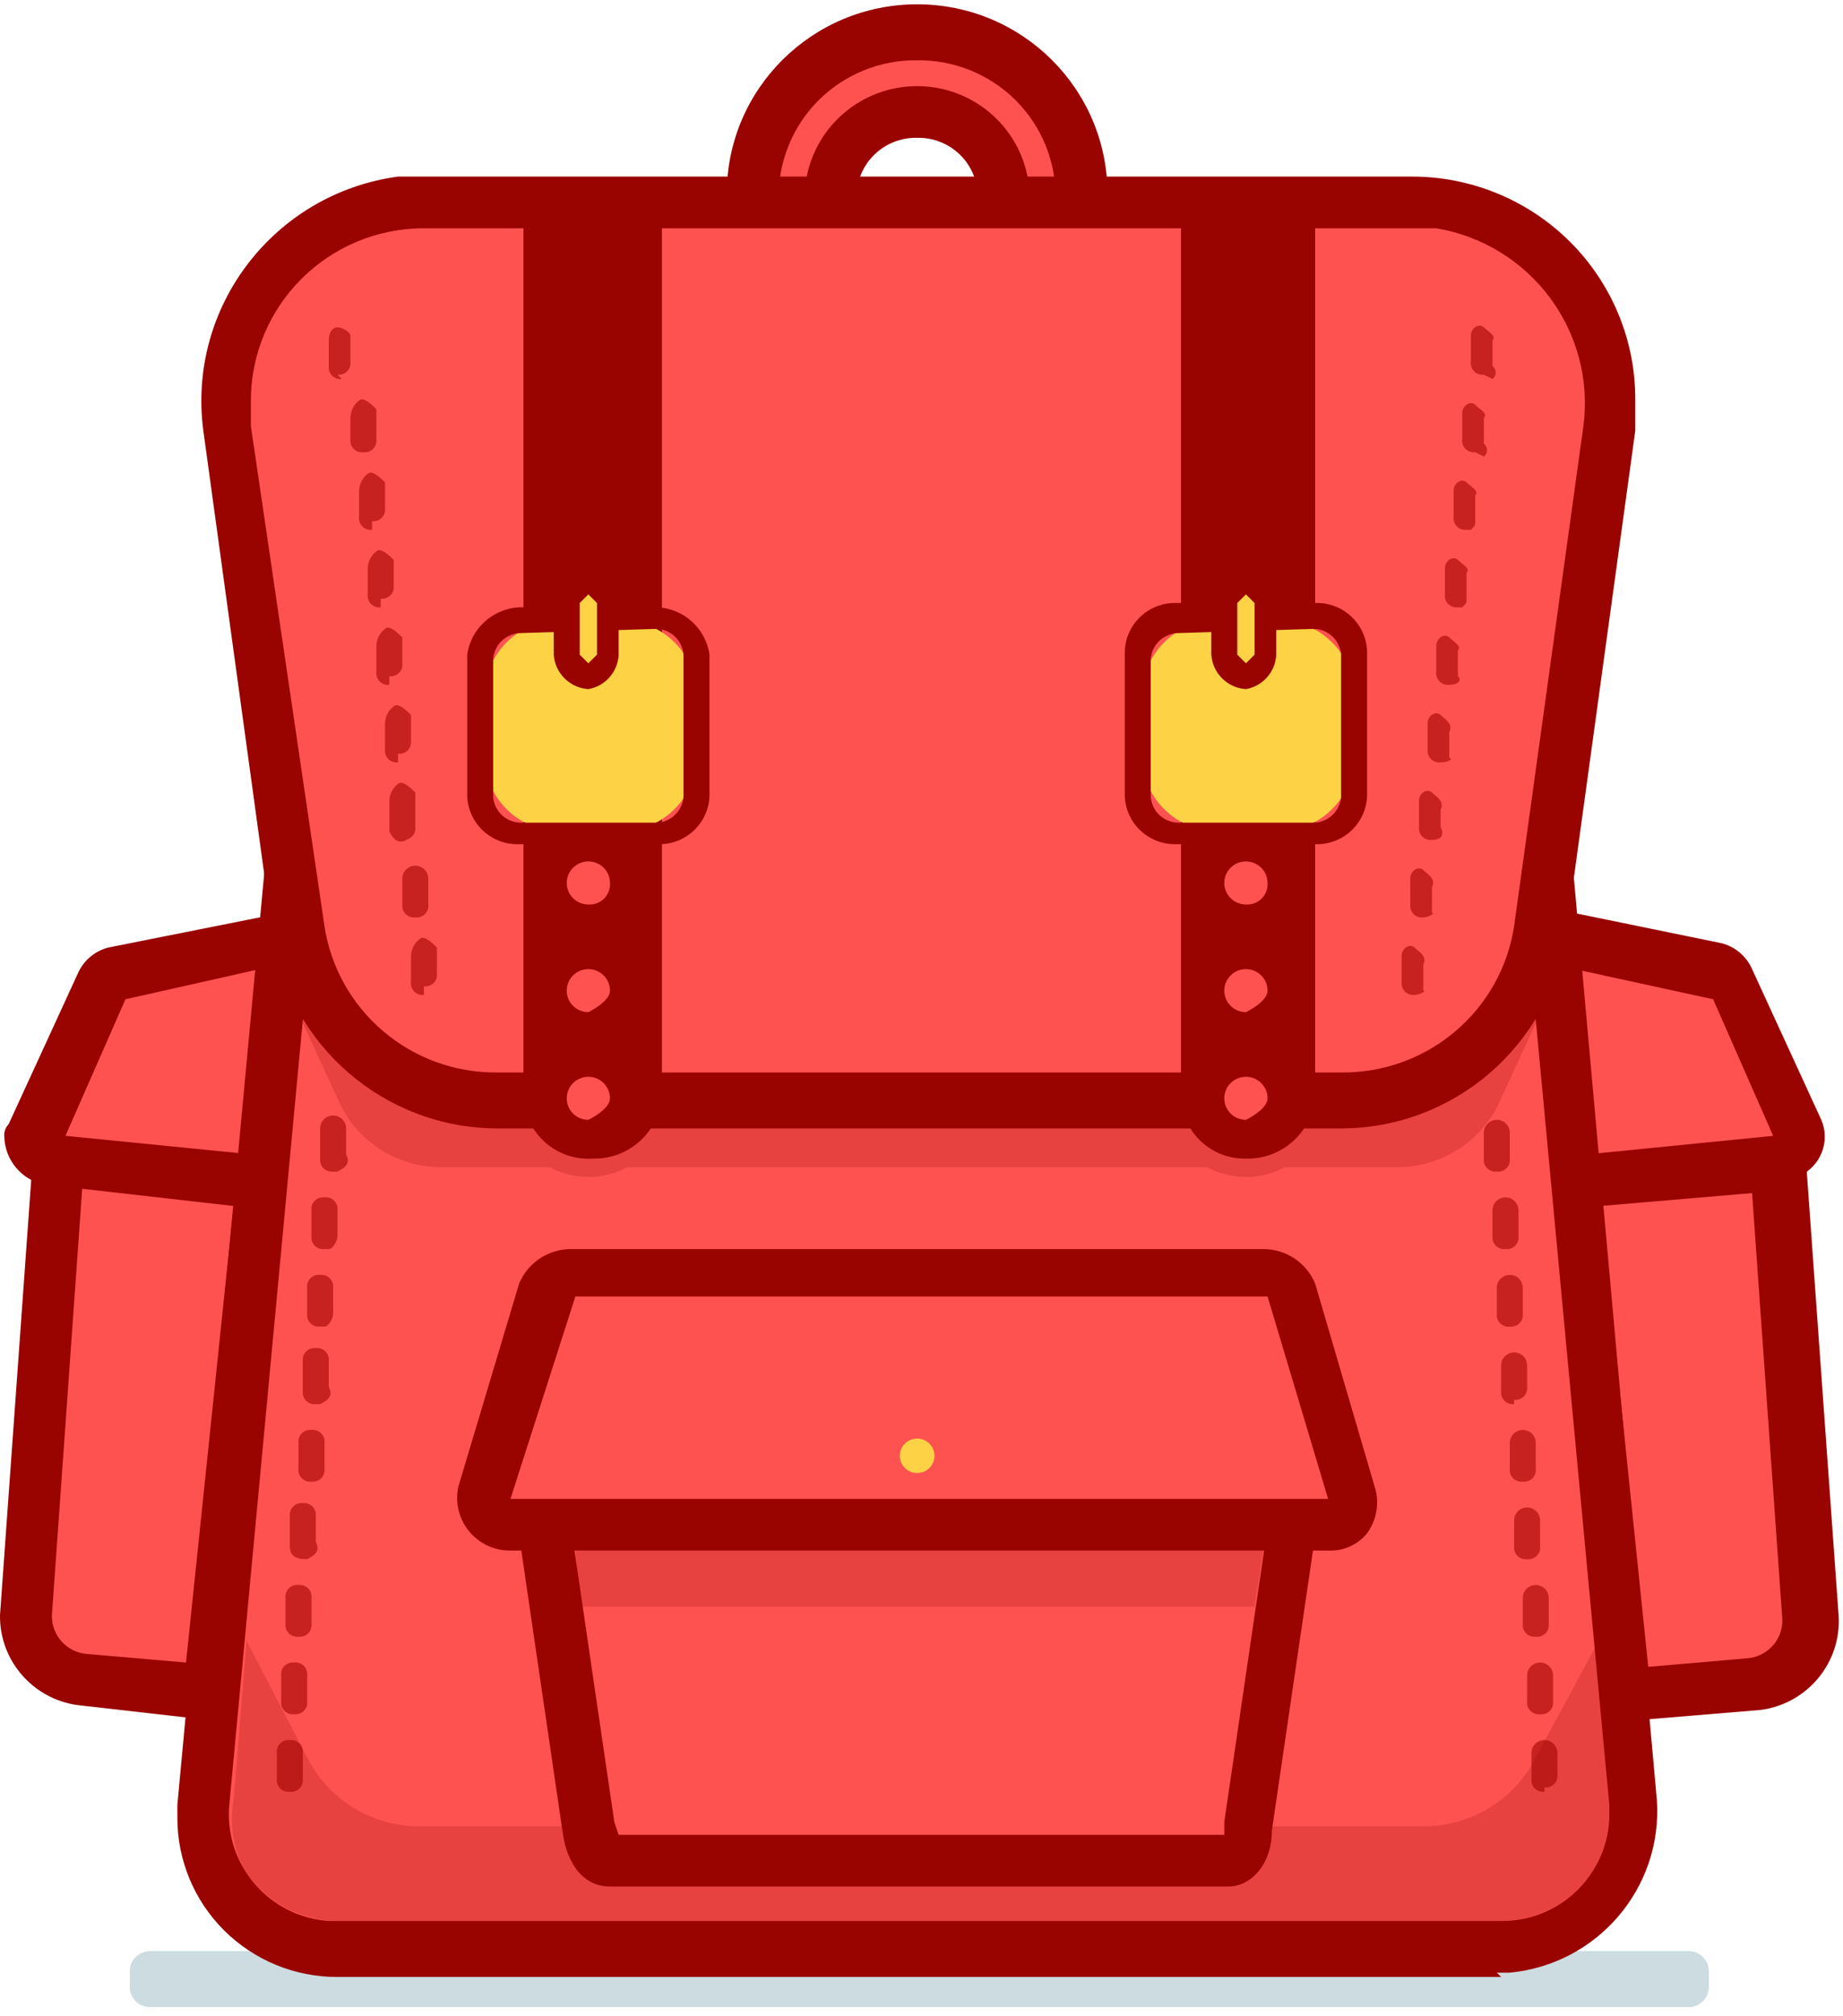 <?xml version="1.0" encoding="UTF-8"?>
<svg width="107px" height="117px" viewBox="0 0 107 117" version="1.1" xmlns="http://www.w3.org/2000/svg" xmlns:xlink="http://www.w3.org/1999/xlink">
    <!-- Generator: Sketch 53 (72520) - https://sketchapp.com -->
    <title>backpack-logo-white_240c2a1f8f5613d118e97f2839a81900</title>
    <desc>Created with Sketch.</desc>
    <g id="Welcome" stroke="none" stroke-width="1" fill="none" fill-rule="evenodd">
        <g id="Desktop-HD" transform="translate(-1004, -442)">
            <g id="backpack-logo-white_240c2a1f8f5613d118e97f2839a81900" transform="translate(1004, 440)">
                <path d="M8.791,115.25 L97.953,115.25 C98.293,115.228 98.626,115.352 98.866,115.592 C99.107,115.831 99.232,116.162 99.209,116.5 L99.209,117.25 C99.232,117.588 99.107,117.919 98.866,118.158 C98.626,118.398 98.293,118.522 97.953,118.5 L8.791,118.5 C8.451,118.522 8.119,118.398 7.878,118.158 C7.638,117.919 7.512,117.588 7.535,117.25 L7.535,116.5 C7.512,116.162 7.638,115.831 7.878,115.592 C8.119,115.352 8.451,115.228 8.791,115.25 L8.791,115.25 Z" id="Path" fill="#005466" fill-rule="nonzero" opacity="0.2"></path>
                <path d="M15.321,56.5 L6.781,58.25 L6.028,58.75 L2.009,67.75 C1.817,68.177 1.918,68.679 2.26,69 C2.453,69.018 2.632,69.107 2.763,69.25 L15.321,70.5 L16.577,57.5 C16.54,56.963 16.111,56.536 15.572,56.5 L15.321,56.5 Z" id="Path" fill="#FD5250" fill-rule="nonzero"></path>
                <path d="M16.577,72.25 L2.512,70.75 C1.221,70.446 0.295,69.319 0.251,68 C0.218,67.725 0.31,67.45 0.502,67.25 L4.521,58.5 C4.846,57.759 5.494,57.207 6.279,57 L15.07,55.25 L15.07,55.25 C15.737,55.103 16.436,55.234 17.005,55.611 C17.573,55.988 17.963,56.58 18.084,57.25 L18.084,58 L16.577,72.25 Z M3.767,68 L14.065,69 L15.07,58.25 L7.284,60 L3.767,68 Z" id="Shape" fill="#990300" fill-rule="nonzero"></path>
                <path d="M15.321,70.75 L12.056,100.5 L4.772,99.75 C2.762,99.54 1.302,97.751 1.507,95.75 L3.516,69.25 L15.321,70.75 Z" id="Path" fill="#FD5250" fill-rule="nonzero"></path>
                <path d="M13.563,102 L4.772,101 C2.045,100.764 -0.037,98.474 1.1154272e-15,95.75 L2.009,67.75 L17.079,69.25 L13.563,102 Z M4.772,71 L3.014,95.75 C2.983,96.91 3.862,97.895 5.023,98 L10.8,98.5 L13.563,72 L4.772,71 Z" id="Shape" fill="#990300" fill-rule="nonzero"></path>
                <path d="M91.172,56.5 L99.712,58.25 L100.465,58.75 L104.484,67.5 C104.676,67.927 104.575,68.429 104.233,68.75 C104.04,68.768 103.861,68.857 103.73,69 L91.172,70.25 L89.916,57.25 C89.96,56.972 90.126,56.728 90.368,56.583 C90.611,56.438 90.905,56.408 91.172,56.5 Z" id="Path" fill="#FD5250" fill-rule="nonzero"></path>
                <path d="M89.916,72.25 L88.409,57.75 C88.339,57.086 88.539,56.422 88.963,55.906 C89.388,55.389 90.002,55.063 90.67,55 L91.423,55 L99.963,56.75 C100.748,56.957 101.395,57.509 101.721,58.25 L105.74,67 C106.272,68.243 105.716,69.683 104.484,70.25 C104.233,70.25 103.981,70.5 103.73,70.5 L89.916,72.25 Z M91.423,58.25 L92.679,69 L102.977,68 L99.46,60 L91.423,58.25 Z" id="Shape" fill="#990300" fill-rule="nonzero"></path>
                <path d="M91.423,70.75 L94.688,100.5 L101.972,99.75 C103.982,99.54 105.442,97.751 105.237,95.75 L103.228,69.25 L91.423,70.75 Z" id="Path" fill="#FD5250" fill-rule="nonzero"></path>
                <path d="M93.181,102 L89.665,69.25 L104.735,67.75 L106.744,95.75 C106.927,98.482 104.95,100.887 102.223,101.25 L93.181,102 Z M92.93,72 L95.693,98.75 L101.47,98.25 C102.631,98.145 103.51,97.16 103.479,96 L101.721,71.25 L92.93,72 Z" id="Shape" fill="#990300" fill-rule="nonzero"></path>
                <path d="M53.247,4 C47.975,4 43.702,8.253 43.702,13.5 C43.702,18.747 47.975,23 53.247,23 C58.518,23 62.791,18.747 62.791,13.5 L62.791,13.5 C62.791,8.253 58.518,4 53.247,4 L53.247,4 Z M53.247,18.5 C50.472,18.5 48.223,16.261 48.223,13.5 C48.223,10.739 50.472,8.5 53.247,8.5 C56.021,8.5 58.27,10.739 58.27,13.5 C58.27,14.826 57.741,16.098 56.798,17.036 C55.856,17.973 54.579,18.5 53.247,18.5 L53.247,18.5 Z" id="Shape" fill="#FD5250" fill-rule="nonzero"></path>
                <path d="M53.247,24.25 C47.166,24.196 42.25,19.303 42.195,13.25 C42.195,7.175 47.143,2.25 53.247,2.25 C59.35,2.25 64.298,7.175 64.298,13.25 L64.298,13.25 C64.243,19.303 59.327,24.196 53.247,24.25 Z M53.247,5.5 C51.107,5.473 49.046,6.307 47.533,7.813 C46.02,9.319 45.182,11.37 45.209,13.5 C45.209,17.918 48.808,21.5 53.247,21.5 C57.685,21.5 61.284,17.918 61.284,13.5 C61.311,11.37 60.473,9.319 58.96,7.813 C57.447,6.307 55.386,5.473 53.247,5.5 L53.247,5.5 Z M53.247,20 C49.668,19.933 46.783,17.062 46.716,13.5 C46.716,11.178 47.961,9.032 49.981,7.871 C52.002,6.71 54.491,6.71 56.512,7.871 C58.532,9.032 59.777,11.178 59.777,13.5 C59.71,17.062 56.825,19.933 53.247,20 L53.247,20 Z M53.247,10 C52.308,9.979 51.401,10.341 50.737,11.002 C50.073,11.663 49.709,12.566 49.73,13.5 C49.73,15.433 51.305,17 53.247,17 C55.188,17 56.763,15.433 56.763,13.5 L56.763,13.5 C56.784,12.566 56.42,11.663 55.756,11.002 C55.092,10.341 54.185,9.979 53.247,10 L53.247,10 Z" id="Shape" fill="#990300" fill-rule="nonzero"></path>
                <path d="M88.66,38.25 L94.94,106.75 C95.147,109.185 94.222,111.581 92.428,113.25 L92.428,113.25 C90.967,114.524 89.095,115.233 87.153,115.25 L19.591,115.25 C17.649,115.233 15.777,114.524 14.316,113.25 L14.316,113.25 C12.523,111.581 11.597,109.185 11.805,106.75 L18.084,38.25 L88.66,38.25 Z" id="Path" fill="#FD5250" fill-rule="nonzero"></path>
                <path d="M87.153,116.75 L19.591,116.75 C17.124,116.757 14.756,115.784 13.012,114.048 C11.268,112.312 10.291,109.955 10.298,107.5 L10.298,106.75 L16.828,36.75 L89.916,36.75 L96.195,106.5 C96.531,111.583 92.749,116.011 87.656,116.5 L86.902,116.5 L87.153,116.75 Z M19.591,39.75 L13.312,106.75 C13.159,108.412 13.686,110.065 14.773,111.335 C15.86,112.605 17.416,113.386 19.088,113.5 L87.153,113.5 C88.823,113.513 90.428,112.859 91.608,111.684 C92.789,110.509 93.446,108.912 93.433,107.25 L93.433,106.75 L87.153,39.75 L19.591,39.75 Z" id="Shape" fill="#990300" fill-rule="nonzero"></path>
                <path d="M16.828,59.75 L19.591,65.75 C20.605,68.172 22.982,69.75 25.619,69.75 L31.898,69.75 C33.31,70.501 35.006,70.501 36.419,69.75 L70.074,69.75 C71.487,70.501 73.183,70.501 74.595,69.75 L81.126,69.75 C83.762,69.75 86.14,68.172 87.153,65.75 L89.916,59.75 L16.828,59.75 Z" id="Path" fill="#990300" fill-rule="nonzero" opacity="0.2"></path>
                <path d="M93.433,27 L89.414,56 C88.611,61.737 83.68,66.005 77.86,66 L28.884,66 C23.064,66.005 18.133,61.737 17.33,56 L13.312,27 C12.793,24.009 13.516,20.937 15.315,18.486 C17.114,16.035 19.835,14.416 22.856,14 C23.358,14 23.86,13.75 24.614,13.75 L81.879,13.75 C88.197,13.77 93.389,18.718 93.684,25 C93.684,25.75 93.433,26.5 93.433,27 Z" id="Path" fill="#FD5250" fill-rule="nonzero"></path>
                <path d="M77.86,67.5 L28.884,67.5 C22.333,67.483 16.78,62.7 15.823,56.25 L11.805,27 C10.853,19.825 15.904,13.233 23.107,12.25 L81.879,12.25 C85.351,12.223 88.689,13.584 91.144,16.028 C93.599,18.472 94.967,21.794 94.94,25.25 L94.94,27 L90.921,56.25 C89.964,62.7 84.411,67.483 77.86,67.5 Z M24.614,15.25 C19.065,15.25 14.567,19.727 14.567,25.25 L14.567,26.75 L18.837,55.75 C19.588,60.68 23.874,64.306 28.884,64.25 L77.86,64.25 C82.87,64.306 87.156,60.68 87.907,55.75 L91.926,26.75 C92.652,21.254 88.878,16.171 83.386,15.25 L24.614,15.25 Z" id="Shape" fill="#990300" fill-rule="nonzero"></path>
                <path d="M24.614,59.75 C24.408,59.774 24.201,59.703 24.054,59.557 C23.907,59.411 23.836,59.205 23.86,59 L23.86,57.5 C23.868,57.108 24.053,56.741 24.363,56.5 C24.614,56.25 25.116,56.75 25.367,57 L25.367,58.5 C25.392,58.705 25.321,58.911 25.174,59.057 C25.027,59.203 24.82,59.274 24.614,59.25 L24.614,59.75 Z M24.112,55.25 C23.905,55.274 23.699,55.203 23.552,55.057 C23.405,54.911 23.334,54.705 23.358,54.5 L23.358,53 C23.358,52.586 23.695,52.25 24.112,52.25 C24.528,52.25 24.865,52.586 24.865,53 L24.865,54.5 C24.89,54.705 24.818,54.911 24.671,55.057 C24.524,55.203 24.318,55.274 24.112,55.25 L24.112,55.25 Z M23.609,50.75 C23.107,51 22.856,50.75 22.605,50.25 L22.605,48.5 C22.612,48.108 22.797,47.741 23.107,47.5 C23.358,47.25 23.86,47.75 24.112,48 L24.112,48 L24.112,50 C24.136,50.205 24.065,50.411 23.918,50.557 C23.771,50.703 23.565,50.774 23.358,50.75 L23.609,50.75 Z M23.107,46.25 C22.901,46.274 22.694,46.203 22.547,46.057 C22.4,45.911 22.329,45.705 22.353,45.5 L22.353,44 C22.361,43.608 22.546,43.241 22.856,43 C23.107,42.75 23.609,43.25 23.86,43.5 L23.86,43.5 L23.86,45 C23.885,45.205 23.814,45.411 23.667,45.557 C23.52,45.703 23.313,45.774 23.107,45.75 L23.107,46.25 Z M22.605,41.75 C22.398,41.774 22.192,41.703 22.045,41.557 C21.898,41.411 21.827,41.205 21.851,41 L21.851,41 L21.851,39.5 C21.859,39.108 22.043,38.741 22.353,38.5 C22.605,38.25 23.107,38.75 23.358,39 L23.358,39 L23.358,40.5 C23.383,40.705 23.311,40.911 23.164,41.057 C23.017,41.203 22.811,41.274 22.605,41.25 L22.605,41.25 L22.605,41.75 Z M22.102,37.25 C21.896,37.274 21.69,37.203 21.543,37.057 C21.396,36.911 21.324,36.705 21.349,36.5 L21.349,36.5 L21.349,35 C21.356,34.608 21.541,34.241 21.851,34 C22.102,33.75 22.605,34.25 22.856,34.5 L22.856,36 C22.88,36.205 22.809,36.411 22.662,36.557 C22.515,36.703 22.309,36.774 22.102,36.75 L22.102,36.75 L22.102,37.25 Z M21.6,32.75 C21.394,32.774 21.187,32.703 21.04,32.557 C20.893,32.411 20.822,32.205 20.847,32 L20.847,32 L20.847,30.5 C20.854,30.108 21.039,29.741 21.349,29.5 C21.6,29.25 22.102,29.75 22.353,30 L22.353,30 L22.353,31.5 C22.378,31.705 22.307,31.911 22.16,32.057 C22.013,32.203 21.806,32.274 21.6,32.25 L21.6,32.25 L21.6,32.75 Z M21.098,28.25 C20.891,28.274 20.685,28.203 20.538,28.057 C20.391,27.911 20.32,27.705 20.344,27.5 L20.344,27.5 L20.344,26.25 C20.352,25.858 20.536,25.491 20.847,25.25 C21.098,25 21.6,25.5 21.851,25.75 L21.851,27.5 C21.876,27.705 21.804,27.911 21.657,28.057 C21.51,28.203 21.304,28.274 21.098,28.25 L21.098,28.25 Z M19.842,24 C19.635,24.024 19.429,23.953 19.282,23.807 C19.135,23.661 19.064,23.455 19.088,23.25 L19.088,23.25 L19.088,21.75 C19.088,21.25 19.34,21 19.591,21 C19.842,21 20.344,21.25 20.344,21.5 L20.344,23 C20.369,23.205 20.297,23.411 20.15,23.557 C20.003,23.703 19.797,23.774 19.591,23.75 L19.591,23.75 L19.842,24 Z" id="Shape" fill="#C72120" fill-rule="nonzero"></path>
                <path d="M82.13,59.75 L82.13,59.75 C81.924,59.774 81.718,59.703 81.571,59.557 C81.424,59.411 81.352,59.205 81.377,59 L81.377,57.5 C81.377,57 81.879,56.75 82.13,57 C82.381,57.25 82.884,57.5 82.633,58 L82.633,59.5 C82.884,59.5 82.381,59.75 82.13,59.75 Z M82.633,55.25 L82.633,55.25 C82.426,55.274 82.22,55.203 82.073,55.057 C81.926,54.911 81.855,54.705 81.879,54.5 L81.879,53 C81.879,52.5 82.381,52.25 82.633,52.5 C82.884,52.75 83.386,53 83.135,53.5 L83.135,55 C83.386,55 82.884,55.25 82.633,55.25 L82.633,55.25 Z M83.135,50.75 L83.135,50.75 C82.928,50.774 82.722,50.703 82.575,50.557 C82.428,50.411 82.357,50.205 82.381,50 L82.381,48.5 C82.381,48 82.884,47.75 83.135,48 C83.386,48.25 83.888,48.5 83.637,49 L83.637,50 C83.888,50.5 83.637,50.75 83.135,50.75 L83.135,50.75 Z M83.637,46.25 L83.637,46.25 C83.431,46.274 83.225,46.203 83.078,46.057 C82.931,45.911 82.859,45.705 82.884,45.5 L82.884,44 C82.884,43.5 83.386,43.25 83.637,43.5 C83.888,43.75 84.391,44 84.14,44.5 L84.14,46 C84.391,46 84.14,46.25 83.637,46.25 L83.637,46.25 Z M84.14,41.75 L84.14,41.75 C83.933,41.774 83.727,41.703 83.58,41.557 C83.433,41.411 83.361,41.205 83.386,41 L83.386,39.5 C83.386,39 83.888,38.75 84.14,39 C84.391,39.25 84.893,39.5 84.642,39.75 L84.642,41.25 C84.893,41.5 84.642,41.75 84.14,41.75 L84.14,41.75 Z M84.642,37.25 L84.642,37.25 C84.435,37.274 84.229,37.203 84.082,37.057 C83.935,36.911 83.864,36.705 83.888,36.5 L83.888,35 C83.888,34.5 84.391,34.25 84.642,34.5 C84.893,34.75 85.395,35 85.144,35.25 L85.144,36.75 C85.144,37 85.144,37 84.893,37.25 L84.642,37.25 Z M85.144,32.75 L85.144,32.75 C84.938,32.774 84.732,32.703 84.585,32.557 C84.438,32.411 84.366,32.205 84.391,32 L84.391,30.5 C84.391,30 84.893,29.75 85.144,30 C85.395,30.25 85.898,30.5 85.647,30.75 L85.647,32.25 C85.647,32.5 85.647,32.5 85.395,32.75 L85.144,32.75 Z M85.647,28.25 L85.647,28.25 C85.44,28.274 85.234,28.203 85.087,28.057 C84.94,27.911 84.868,27.705 84.893,27.5 L84.893,26 C84.893,25.5 85.395,25.25 85.647,25.5 C85.898,25.75 86.4,26 86.149,26.25 L86.149,27.75 C86.265,27.84 86.333,27.978 86.333,28.125 C86.333,28.272 86.265,28.41 86.149,28.5 L85.647,28.25 Z M86.149,23.75 L86.149,23.75 C85.942,23.774 85.736,23.703 85.589,23.557 C85.442,23.411 85.371,23.205 85.395,23 L85.395,21.5 C85.395,21 85.898,20.75 86.149,21 C86.4,21.25 86.902,21.5 86.651,21.75 L86.651,23.25 C86.767,23.34 86.835,23.478 86.835,23.625 C86.835,23.772 86.767,23.91 86.651,24 L86.149,23.75 Z" id="Shape" fill="#C72120" fill-rule="nonzero"></path>
                <path d="M28.13,18.5 L78.614,18.5 C80.406,18.527 81.852,19.966 81.879,21.75 L81.879,24 C81.852,25.784 80.406,27.223 78.614,27.25 L28.13,27.25 C26.338,27.223 24.892,25.784 24.865,24 L24.865,21.75 C24.892,19.966 26.338,18.527 28.13,18.5 Z" id="Path" fill="#FD5250" fill-rule="nonzero"></path>
                <ellipse id="Oval" fill="#FD5250" fill-rule="nonzero" cx="34.409" cy="65.5" rx="2.26" ry="2.25"></ellipse>
                <ellipse id="Oval" fill="#FD5250" fill-rule="nonzero" cx="72.335" cy="65.5" rx="2.26" ry="2.25"></ellipse>
                <path d="M30.391,14.5 L30.391,65.5 C30.388,66.539 30.82,67.533 31.581,68.244 C32.343,68.955 33.367,69.319 34.409,69.25 C36.555,69.306 38.346,67.634 38.428,65.5 L38.428,14.5 L30.391,14.5 Z M34.158,67 C33.465,67 32.902,66.44 32.902,65.75 C32.902,65.06 33.465,64.5 34.158,64.5 C34.852,64.5 35.414,65.06 35.414,65.75 C35.414,66.25 34.66,66.75 34.158,67 Z M34.158,60.75 C33.465,60.75 32.902,60.19 32.902,59.5 C32.902,58.81 33.465,58.25 34.158,58.25 C34.852,58.25 35.414,58.81 35.414,59.5 C35.414,60 34.66,60.5 34.158,60.75 Z M34.158,54.5 C33.465,54.5 32.902,53.94 32.902,53.25 C32.902,52.56 33.465,52 34.158,52 C34.852,52 35.414,52.56 35.414,53.25 C35.436,53.588 35.311,53.919 35.071,54.158 C34.83,54.398 34.498,54.522 34.158,54.5 L34.158,54.5 Z M34.158,48.25 C33.465,48.25 32.902,47.69 32.902,47 C32.902,46.31 33.465,45.75 34.158,45.75 C34.852,45.75 35.414,46.31 35.414,47 C35.436,47.338 35.311,47.669 35.071,47.908 C34.83,48.148 34.498,48.272 34.158,48.25 L34.158,48.25 Z" id="Shape" fill="#990300" fill-rule="nonzero"></path>
                <path d="M68.567,14.5 L68.567,65.5 C68.547,66.501 68.937,67.467 69.648,68.174 C70.359,68.882 71.329,69.271 72.335,69.25 C74.48,69.306 76.272,67.634 76.353,65.5 L76.353,14.5 L68.567,14.5 Z M72.335,67 C71.641,67 71.079,66.44 71.079,65.75 C71.079,65.06 71.641,64.5 72.335,64.5 C73.028,64.5 73.591,65.06 73.591,65.75 C73.591,66.25 72.837,66.75 72.335,67 Z M72.335,60.75 C71.641,60.75 71.079,60.19 71.079,59.5 C71.079,58.81 71.641,58.25 72.335,58.25 C73.028,58.25 73.591,58.81 73.591,59.5 C73.591,60 72.837,60.5 72.335,60.75 Z M72.335,54.5 C71.641,54.5 71.079,53.94 71.079,53.25 C71.079,52.56 71.641,52 72.335,52 C73.028,52 73.591,52.56 73.591,53.25 C73.613,53.588 73.488,53.919 73.248,54.158 C73.007,54.398 72.674,54.522 72.335,54.5 Z M72.335,48.25 C71.641,48.25 71.079,47.69 71.079,47 C71.079,46.31 71.641,45.75 72.335,45.75 C73.028,45.75 73.591,46.31 73.591,47 C73.613,47.338 73.488,47.669 73.248,47.908 C73.007,48.148 72.674,48.272 72.335,48.25 Z" id="Shape" fill="#990300" fill-rule="nonzero"></path>
                <g id="Group" transform="translate(25.116, 35)" fill-rule="nonzero">
                    <path d="M7.284,3 L11.051,3 C13.382,3.065 15.255,4.93 15.321,7.25 L15.321,11 C15.255,13.32 13.382,15.185 11.051,15.25 L7.284,15.25 C4.953,15.185 3.08,13.32 3.014,11 L3.014,7.25 C3.08,4.93 4.953,3.065 7.284,3 L7.284,3 Z" id="Path" fill="#FDD345"></path>
                    <path d="M13.06,16 L5.023,16 C4.216,16.028 3.432,15.721 2.861,15.152 C2.289,14.584 1.981,13.804 2.009,13 L2.009,13 L2.009,5 C2.224,3.484 3.487,2.331 5.023,2.25 L13.06,2.25 C14.597,2.331 15.86,3.484 16.074,5 L16.074,13 C16.103,13.804 15.794,14.584 15.223,15.152 C14.651,15.721 13.868,16.028 13.06,16 Z M5.023,3.75 C4.217,3.81 3.576,4.448 3.516,5.25 L3.516,5.25 L3.516,13.25 C3.576,14.052 4.217,14.69 5.023,14.75 L13.06,14.75 C13.867,14.69 14.507,14.052 14.567,13.25 L14.567,13.25 L14.567,5 C14.507,4.198 13.867,3.56 13.06,3.5 L13.06,3.5 L5.023,3.75 Z" id="Shape" fill="#990300"></path>
                </g>
                <path d="M33.907,35.75 L34.66,35.75 C34.867,35.726 35.073,35.797 35.22,35.943 C35.367,36.089 35.439,36.295 35.414,36.5 L35.414,40.5 C35.439,40.705 35.367,40.911 35.22,41.057 C35.073,41.203 34.867,41.274 34.66,41.25 L33.907,41.25 C33.701,41.274 33.494,41.203 33.347,41.057 C33.2,40.911 33.129,40.705 33.153,40.5 L33.153,36.5 C33.129,36.295 33.2,36.089 33.347,35.943 C33.494,35.797 33.701,35.726 33.907,35.75 L33.907,35.75 Z" id="Path" fill="#FDD345" fill-rule="nonzero"></path>
                <path d="M34.158,42 C33.08,41.927 32.222,41.073 32.149,40 L32.149,40 L32.149,37 C31.802,35.964 32.364,34.845 33.405,34.5 C34.445,34.155 35.569,34.714 35.916,35.75 C36.166,36.219 36.166,36.781 35.916,37.25 L35.916,40 C35.873,40.994 35.142,41.825 34.158,42 L34.158,42 Z M34.158,36.5 L33.656,37 L33.656,40 L34.158,40.5 L34.66,40 L34.66,37 L34.158,36.5 Z" id="Shape" fill="#990300" fill-rule="nonzero"></path>
                <g id="Group" transform="translate(62.791, 35)" fill-rule="nonzero">
                    <path d="M7.786,3 L11.553,3 C13.884,3.065 15.758,4.93 15.823,7.25 L15.823,11 C15.758,13.32 13.884,15.185 11.553,15.25 L7.786,15.25 C5.456,15.185 3.582,13.32 3.516,11 L3.516,7.25 C3.582,4.93 5.456,3.065 7.786,3 Z" id="Path" fill="#FDD345"></path>
                    <path d="M13.563,16 L5.526,16 C4.718,16.028 3.935,15.721 3.363,15.152 C2.792,14.584 2.483,13.804 2.512,13 L2.512,13 L2.512,5 C2.483,4.196 2.792,3.416 3.363,2.848 C3.935,2.279 4.718,1.972 5.526,2 L13.563,2 C14.371,1.972 15.154,2.279 15.725,2.848 C16.297,3.416 16.605,4.196 16.577,5 L16.577,13 C16.605,13.804 16.297,14.584 15.725,15.152 C15.154,15.721 14.371,16.028 13.563,16 Z M5.526,3.75 C4.719,3.81 4.079,4.448 4.019,5.25 L4.019,5.25 L4.019,13.25 C4.079,14.052 4.719,14.69 5.526,14.75 L13.563,14.75 C14.369,14.69 15.01,14.052 15.07,13.25 L15.07,13.25 L15.07,5 C15.01,4.198 14.369,3.56 13.563,3.5 L13.563,3.5 L5.526,3.75 Z" id="Shape" fill="#990300"></path>
                </g>
                <path d="M72.084,35.75 L72.837,35.75 C73.044,35.726 73.25,35.797 73.397,35.943 C73.544,36.089 73.615,36.295 73.591,36.5 L73.591,40.5 C73.615,40.705 73.544,40.911 73.397,41.057 C73.25,41.203 73.044,41.274 72.837,41.25 L72.084,41.25 C71.877,41.274 71.671,41.203 71.524,41.057 C71.377,40.911 71.306,40.705 71.33,40.5 L71.33,36.5 C71.306,36.295 71.377,36.089 71.524,35.943 C71.671,35.797 71.877,35.726 72.084,35.75 L72.084,35.75 Z" id="Path" fill="#FDD345" fill-rule="nonzero"></path>
                <path d="M72.335,42 C71.257,41.927 70.399,41.073 70.326,40 L70.326,37 C69.979,35.964 70.541,34.845 71.581,34.5 C72.622,34.155 73.746,34.714 74.093,35.75 C74.343,36.219 74.343,36.781 74.093,37.25 L74.093,40 C74.05,40.994 73.319,41.825 72.335,42 Z M72.335,36.5 L71.833,37 L71.833,40 L72.335,40.5 L72.837,40 L72.837,37 L72.335,36.5 Z" id="Shape" fill="#990300" fill-rule="nonzero"></path>
                <path d="M8.54,60.5 L12.056,60.5 C12.595,60.536 13.024,60.963 13.06,61.5 L13.06,62.5 C13.024,63.037 12.595,63.464 12.056,63.5 L8.54,63.5 C8.001,63.464 7.571,63.037 7.535,62.5 L7.535,61.5 C7.571,60.963 8.001,60.536 8.54,60.5 L8.54,60.5 Z" id="Path" fill="#FD5250" fill-rule="nonzero"></path>
                <path d="M94.437,60.5 L97.953,60.5 C98.493,60.536 98.922,60.963 98.958,61.5 L98.958,62.5 C98.922,63.037 98.493,63.464 97.953,63.5 L94.437,63.5 C93.898,63.464 93.469,63.037 93.433,62.5 L93.433,61.5 C93.469,60.963 93.898,60.536 94.437,60.5 L94.437,60.5 Z" id="Path" fill="#FD5250" fill-rule="nonzero"></path>
                <path d="M16.828,106 L16.828,106 C16.622,106.024 16.415,105.953 16.268,105.807 C16.121,105.661 16.05,105.455 16.074,105.25 L16.074,103.75 C16.05,103.545 16.121,103.339 16.268,103.193 C16.415,103.047 16.622,102.976 16.828,103 C17.034,102.976 17.241,103.047 17.388,103.193 C17.534,103.339 17.606,103.545 17.581,103.75 L17.581,103.75 L17.581,105.25 C17.606,105.455 17.534,105.661 17.388,105.807 C17.241,105.953 17.034,106.024 16.828,106 L16.828,106 Z M17.079,101.5 L17.079,101.5 C16.873,101.524 16.666,101.453 16.519,101.307 C16.372,101.161 16.301,100.955 16.326,100.75 L16.326,99.25 C16.301,99.045 16.372,98.839 16.519,98.693 C16.666,98.547 16.873,98.476 17.079,98.5 C17.285,98.476 17.492,98.547 17.639,98.693 C17.786,98.839 17.857,99.045 17.833,99.25 L17.833,100.75 C17.857,100.955 17.786,101.161 17.639,101.307 C17.492,101.453 17.285,101.524 17.079,101.5 Z M17.33,97 L17.33,97 C17.124,97.024 16.918,96.953 16.771,96.807 C16.624,96.661 16.552,96.455 16.577,96.25 L16.577,94.75 C16.552,94.545 16.624,94.339 16.771,94.193 C16.918,94.047 17.124,93.976 17.33,94 C17.537,93.976 17.743,94.047 17.89,94.193 C18.037,94.339 18.108,94.545 18.084,94.75 L18.084,96.25 C18.108,96.455 18.037,96.661 17.89,96.807 C17.743,96.953 17.537,97.024 17.33,97 L17.33,97 Z M17.833,92.5 L17.833,92.5 C17.079,92.5 16.828,92.25 16.828,91.75 L16.828,90 C16.803,89.795 16.875,89.589 17.022,89.443 C17.169,89.297 17.375,89.226 17.581,89.25 C17.788,89.226 17.994,89.297 18.141,89.443 C18.288,89.589 18.359,89.795 18.335,90 L18.335,91.5 C18.586,92 18.335,92.25 17.833,92.5 L17.833,92.5 Z M18.084,88 L18.084,88 C17.877,88.024 17.671,87.953 17.524,87.807 C17.377,87.661 17.306,87.455 17.33,87.25 L17.33,85.75 C17.306,85.545 17.377,85.339 17.524,85.193 C17.671,85.047 17.877,84.976 18.084,85 C18.29,84.976 18.496,85.047 18.643,85.193 C18.79,85.339 18.862,85.545 18.837,85.75 L18.837,87.25 C18.862,87.455 18.79,87.661 18.643,87.807 C18.496,87.953 18.29,88.024 18.084,88 L18.084,88 Z M18.335,83.5 L18.335,83.5 C18.128,83.524 17.922,83.453 17.775,83.307 C17.628,83.161 17.557,82.955 17.581,82.75 L17.581,81 C17.557,80.795 17.628,80.589 17.775,80.443 C17.922,80.297 18.128,80.226 18.335,80.25 C18.541,80.226 18.748,80.297 18.894,80.443 C19.041,80.589 19.113,80.795 19.088,81 L19.088,82.5 C19.34,83 19.088,83.25 18.586,83.5 L18.335,83.5 Z M18.586,79 L18.586,79 C18.38,79.024 18.173,78.953 18.026,78.807 C17.879,78.661 17.808,78.455 17.833,78.25 L17.833,76.75 C17.808,76.545 17.879,76.339 18.026,76.193 C18.173,76.047 18.38,75.976 18.586,76 C18.792,75.976 18.999,76.047 19.146,76.193 C19.293,76.339 19.364,76.545 19.34,76.75 L19.34,78.25 C19.34,78.5 19.088,79 18.837,79 L18.586,79 Z M18.837,74.5 L18.837,74.5 C18.631,74.524 18.425,74.453 18.278,74.307 C18.131,74.161 18.059,73.955 18.084,73.75 L18.084,72.25 C18.059,72.045 18.131,71.839 18.278,71.693 C18.425,71.547 18.631,71.476 18.837,71.5 C19.044,71.476 19.25,71.547 19.397,71.693 C19.544,71.839 19.615,72.045 19.591,72.25 L19.591,73.75 C19.591,74 19.34,74.5 19.088,74.5 L18.837,74.5 Z M19.34,70 L19.34,70 C19.133,70.024 18.927,69.953 18.78,69.807 C18.633,69.661 18.561,69.455 18.586,69.25 L18.586,67.5 C18.586,67.086 18.923,66.75 19.34,66.75 C19.756,66.75 20.093,67.086 20.093,67.5 L20.093,67.5 L20.093,69 C20.344,69.5 20.093,69.75 19.591,70 L19.34,70 Z" id="Shape" fill="#C72120" fill-rule="nonzero"></path>
                <path d="M89.665,106 C89.459,106.024 89.252,105.953 89.106,105.807 C88.959,105.661 88.887,105.455 88.912,105.25 L88.912,103.75 C88.912,103.336 89.249,103 89.665,103 C90.081,103 90.419,103.336 90.419,103.75 L90.419,105 C90.443,105.205 90.372,105.411 90.225,105.557 C90.078,105.703 89.872,105.774 89.665,105.75 L89.665,106 Z M89.414,101.5 C89.208,101.524 89.001,101.453 88.854,101.307 C88.707,101.161 88.636,100.955 88.66,100.75 L88.66,99.25 C88.66,98.836 88.998,98.5 89.414,98.5 C89.83,98.5 90.167,98.836 90.167,99.25 L90.167,100.75 C90.192,100.955 90.121,101.161 89.974,101.307 C89.827,101.453 89.62,101.524 89.414,101.5 Z M89.163,97 C88.956,97.024 88.75,96.953 88.603,96.807 C88.456,96.661 88.385,96.455 88.409,96.25 L88.409,94.75 C88.409,94.336 88.747,94 89.163,94 C89.579,94 89.916,94.336 89.916,94.75 L89.916,94.75 L89.916,96.25 C89.941,96.455 89.869,96.661 89.722,96.807 C89.575,96.953 89.369,97.024 89.163,97 L89.163,97 Z M88.66,92.5 C88.454,92.524 88.248,92.453 88.101,92.307 C87.954,92.161 87.882,91.955 87.907,91.75 L87.907,90.25 C87.907,89.836 88.244,89.5 88.66,89.5 C89.077,89.5 89.414,89.836 89.414,90.25 L89.414,91.75 C89.439,91.955 89.367,92.161 89.22,92.307 C89.073,92.453 88.867,92.524 88.66,92.5 L88.66,92.5 Z M88.409,88 C88.203,88.024 87.997,87.953 87.85,87.807 C87.703,87.661 87.631,87.455 87.656,87.25 L87.656,85.75 C87.656,85.336 87.993,85 88.409,85 C88.825,85 89.163,85.336 89.163,85.75 L89.163,87.25 C89.187,87.455 89.116,87.661 88.969,87.807 C88.822,87.953 88.616,88.024 88.409,88 Z M87.907,83.5 C87.701,83.524 87.494,83.453 87.347,83.307 C87.2,83.161 87.129,82.955 87.153,82.75 L87.153,81.25 C87.153,80.836 87.491,80.5 87.907,80.5 C88.323,80.5 88.66,80.836 88.66,81.25 L88.66,82.5 C88.685,82.705 88.614,82.911 88.467,83.057 C88.32,83.203 88.113,83.274 87.907,83.25 L87.907,83.5 Z M87.656,79 C87.449,79.024 87.243,78.953 87.096,78.807 C86.949,78.661 86.878,78.455 86.902,78.25 L86.902,76.75 C86.902,76.336 87.24,76 87.656,76 C88.072,76 88.409,76.336 88.409,76.75 L88.409,78.25 C88.434,78.455 88.362,78.661 88.215,78.807 C88.068,78.953 87.862,79.024 87.656,79 L87.656,79 Z M87.405,74.5 C87.198,74.524 86.992,74.453 86.845,74.307 C86.698,74.161 86.627,73.955 86.651,73.75 L86.651,72.25 C86.651,71.836 86.989,71.5 87.405,71.5 C87.821,71.5 88.158,71.836 88.158,72.25 L88.158,73.75 C88.183,73.955 88.111,74.161 87.964,74.307 C87.817,74.453 87.611,74.524 87.405,74.5 Z M86.902,70 C86.696,70.024 86.49,69.953 86.343,69.807 C86.196,69.661 86.124,69.455 86.149,69.25 L86.149,67.75 C86.149,67.336 86.486,67 86.902,67 C87.318,67 87.656,67.336 87.656,67.75 L87.656,69.25 C87.68,69.455 87.609,69.661 87.462,69.807 C87.315,69.953 87.109,70.024 86.902,70 Z" id="Shape" fill="#C72120" fill-rule="nonzero"></path>
                <polygon id="Path" points="52.744 108 53.749 108 86.902 108 92.428 97.25 87.153 39.75 19.591 39.75 14.316 97.25 19.842 108"></polygon>
                <path d="M14.316,110.75 C15.531,112.454 17.492,113.477 19.591,113.5 L87.153,113.5 C89.253,113.477 91.214,112.454 92.428,110.75 C93.141,109.54 93.489,108.152 93.433,106.75 L92.679,97.5 L89.163,104 C87.933,106.466 85.399,108.019 82.633,108 L24.363,108 C21.597,108.019 19.062,106.466 17.833,104 L14.316,97.25 L13.563,106.5 C13.297,107.961 13.564,109.468 14.316,110.75 Z" id="Path" fill="#990300" fill-rule="nonzero" opacity="0.2"></path>
                <path d="M30.893,86 L34.158,108.25 C34.409,109.5 34.912,110.25 35.414,110.25 L71.33,110.25 C71.833,110.25 72.586,109.5 72.586,108.25 L75.851,86 C76.102,84.25 75.349,82.75 74.595,82.75 L32.149,82.75 C31.395,82.75 30.642,84.25 30.893,86 Z" id="Path" fill="#FD5250" fill-rule="nonzero"></path>
                <path d="M71.33,111.5 L35.414,111.5 C33.907,111.5 32.902,110.25 32.651,108.25 L29.386,86 C29.082,84.505 29.449,82.953 30.391,81.75 C30.81,81.186 31.448,80.823 32.149,80.75 L74.344,80.75 C75.045,80.823 75.683,81.186 76.102,81.75 C77.044,82.953 77.411,84.505 77.107,86 L73.842,108.25 C73.842,110.25 72.586,111.5 71.33,111.5 Z M35.916,108.5 L71.079,108.5 L71.079,107.75 L74.344,85.5 C74.384,84.987 74.298,84.472 74.093,84 L32.651,84 C32.447,84.472 32.36,84.987 32.4,85.5 L35.665,107.75 L35.916,108.5 Z" id="Shape" fill="#990300" fill-rule="nonzero"></path>
                <path d="M78.614,88.75 L75.098,77 C74.916,76.34 74.273,75.913 73.591,76 L33.405,76 C32.722,75.913 32.08,76.34 31.898,77 L28.381,88.75 C28.13,89.5 28.884,90.25 29.637,90.5 L77.107,90.5 C77.913,90.44 78.554,89.802 78.614,89 L78.614,88.75 Z" id="Path" fill="#FD5250" fill-rule="nonzero"></path>
                <path d="M77.107,92 L29.637,92 C28.695,92.01 27.801,91.588 27.213,90.855 C26.624,90.123 26.407,89.163 26.623,88.25 L30.14,76.5 C30.647,75.289 31.835,74.5 33.153,74.5 L73.34,74.5 C74.658,74.5 75.847,75.289 76.353,76.5 L79.87,88.5 C80.074,89.366 79.89,90.278 79.367,91 C78.817,91.672 77.977,92.044 77.107,92 L77.107,92 Z M29.637,89 L77.107,89 L73.591,77.25 L33.405,77.25 L29.637,89 Z" id="Shape" fill="#990300" fill-rule="nonzero"></path>
                <path d="M37.926,78.75 L67.814,78.75 C68.62,78.81 69.261,79.448 69.321,80.25 L69.321,81.5 C69.261,82.302 68.62,82.94 67.814,83 L37.926,83 C37.119,82.94 36.479,82.302 36.419,81.5 L36.419,80.25 C36.479,79.448 37.119,78.81 37.926,78.75 L37.926,78.75 Z" id="Path" fill="#FD5250" fill-rule="nonzero"></path>
                <ellipse id="Oval" fill="#FDD345" fill-rule="nonzero" cx="53.247" cy="86.5" rx="1.005" ry="1"></ellipse>
                <polygon id="Path" fill="#990300" fill-rule="nonzero" opacity="0.2" points="73.34 92 72.837 95.25 33.656 95.25 33.405 92"></polygon>
            </g>
        </g>
    </g>
</svg>
